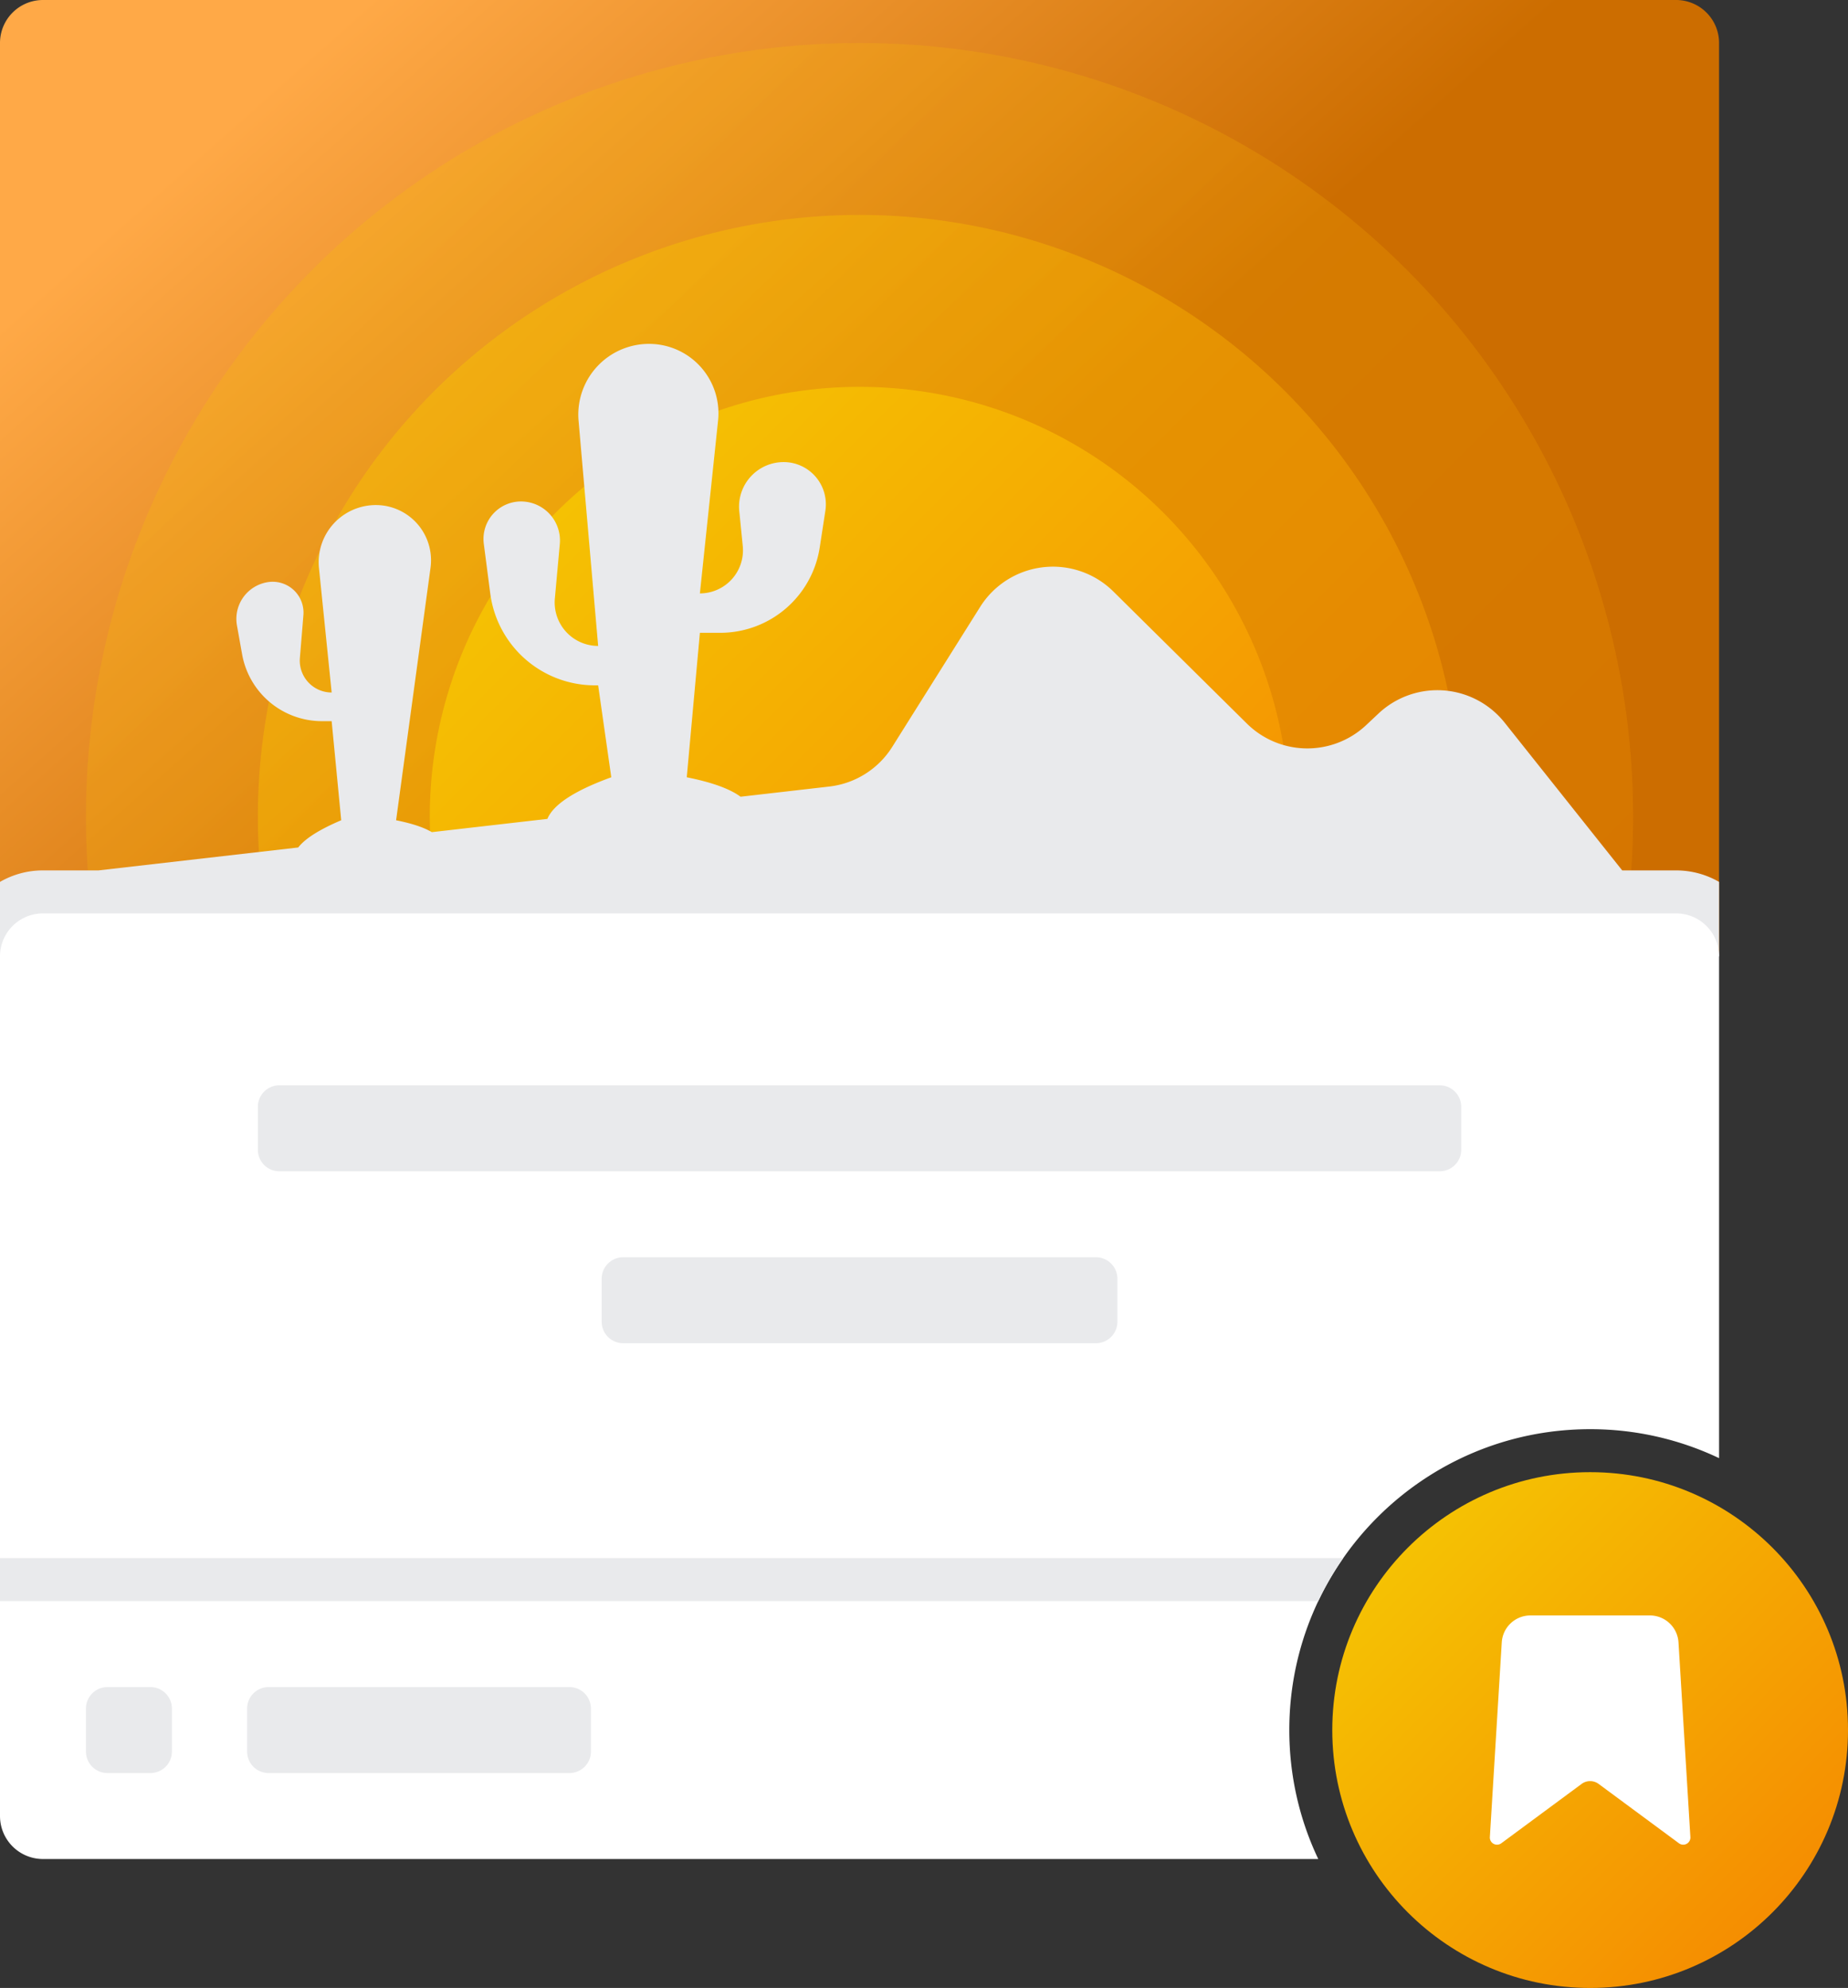 <svg width="172" height="185" xmlns="http://www.w3.org/2000/svg"><rect width="100%" height="100%" fill="#333333" stroke="none"/><title>No bookmarks</title><defs><linearGradient x1="0%" y1="34.529%" x2="50%" y2="65.471%" id="a"><stop stop-color="#FFA947" offset="0%"/><stop stop-color="#CC6D00" offset="100%"/></linearGradient><linearGradient x1="100%" y1="100%" x2="0%" y2="0%" id="b"><stop stop-color="#F58301" offset="0%"/><stop stop-color="#F5CC03" offset="100%"/></linearGradient><linearGradient x1="100.401%" y1="99.417%" x2="0%" y2="0%" id="c"><stop stop-color="#F58301" offset="0%"/><stop stop-color="#F5CC03" offset="100%"/></linearGradient></defs><g fill="none" fill-rule="evenodd"><path d="M160 89a4 4 0 0 0-4-4H4a4 4 0 0 0-4 4V4a4 4 0 0 1 4-4h152a4 4 0 0 1 4 4v85z" fill="url(#a)"/><g transform="translate(8 4)" fill="url(#b)"><circle opacity=".244" cx="72" cy="72" r="72"/><circle opacity=".48" cx="72" cy="72" r="56"/><circle cx="72" cy="72" r="40"/></g><path d="M40.192 77.44l10.754-1.234c.558-1.343 2.54-2.634 5.948-3.873l-1.222-8.555h-.305a9.82 9.82 0 0 1-9.738-8.556l-.6-4.616a3.49 3.49 0 0 1 3.79-3.924 3.628 3.628 0 0 1 3.284 3.94l-.461 5.076a4.047 4.047 0 0 0 4.03 4.413l-1.823-20.96a6.582 6.582 0 0 1 7.234-7.115 6.463 6.463 0 0 1 5.75 7.103l-1.692 16.083a4.01 4.01 0 0 0 3.99-4.41l-.325-3.251a4.148 4.148 0 0 1 4.726-4.515 3.932 3.932 0 0 1 3.288 4.484l-.525 3.414a9.37 9.37 0 0 1-9.26 7.945h-1.894l-1.222 13.444c2.342.469 4.012 1.072 5.007 1.81l8.256-.947a8 8 0 0 0 5.862-3.692l8.182-13.025a8 8 0 0 1 12.4-1.432l12.425 12.288a8 8 0 0 0 11.103.144l1.15-1.08a8 8 0 0 1 11.737.849L150.985 81H156c1.457 0 2.823.39 4 1.07V89H0v-6.93A7.963 7.963 0 0 1 4 81h5.165l18.59-2.133c.64-.827 1.975-1.672 4.003-2.534l-.89-9.222h-.902a7.55 7.55 0 0 1-7.432-6.222l-.48-2.687a3.46 3.46 0 0 1 2.925-4.035 2.87 2.87 0 0 1 3.26 3.078l-.328 3.987a2.968 2.968 0 0 0 2.958 3.212l-1.181-11.587a5.318 5.318 0 0 1 5.985-5.81 5.14 5.14 0 0 1 4.398 5.787l-3.205 23.5c1.477.295 2.586.664 3.326 1.106z" fill="#E9EAEC"/><g><path d="M148 133c-15.464 0-28 12.536-28 28 0 4.294.967 8.363 2.695 12H4a4 4 0 0 1-4-4V89a4 4 0 0 1 4-4h152a4 4 0 0 1 4 4v46.695A27.891 27.891 0 0 0 148 133z" fill="#FFF"/><path d="M125.019 145a27.973 27.973 0 0 0-2.324 4H0v-4h125.019zM26 101h108a2 2 0 0 1 2 2v4a2 2 0 0 1-2 2H26a2 2 0 0 1-2-2v-4a2 2 0 0 1 2-2zm32 16h44a2 2 0 0 1 2 2v4a2 2 0 0 1-2 2H58a2 2 0 0 1-2-2v-4a2 2 0 0 1 2-2zm-48 40h4a2 2 0 0 1 2 2v4a2 2 0 0 1-2 2h-4a2 2 0 0 1-2-2v-4a2 2 0 0 1 2-2zm15 0h28a2 2 0 0 1 2 2v4a2 2 0 0 1-2 2H25a2 2 0 0 1-2-2v-4a2 2 0 0 1 2-2z" fill="#E9EAEC"/></g><g transform="translate(124 137)"><circle fill="url(#c)" fill-rule="nonzero" cx="24" cy="24" r="24"/><path d="M18.437 13.333h11.124a2.667 2.667 0 0 1 2.662 2.504L33.33 33.96a.667.667 0 0 1-1.062.577l-7.477-5.525a1.333 1.333 0 0 0-1.585 0l-7.477 5.525a.667.667 0 0 1-1.062-.577l1.108-18.122a2.667 2.667 0 0 1 2.661-2.504z" fill="#FFF"/></g></g></svg>